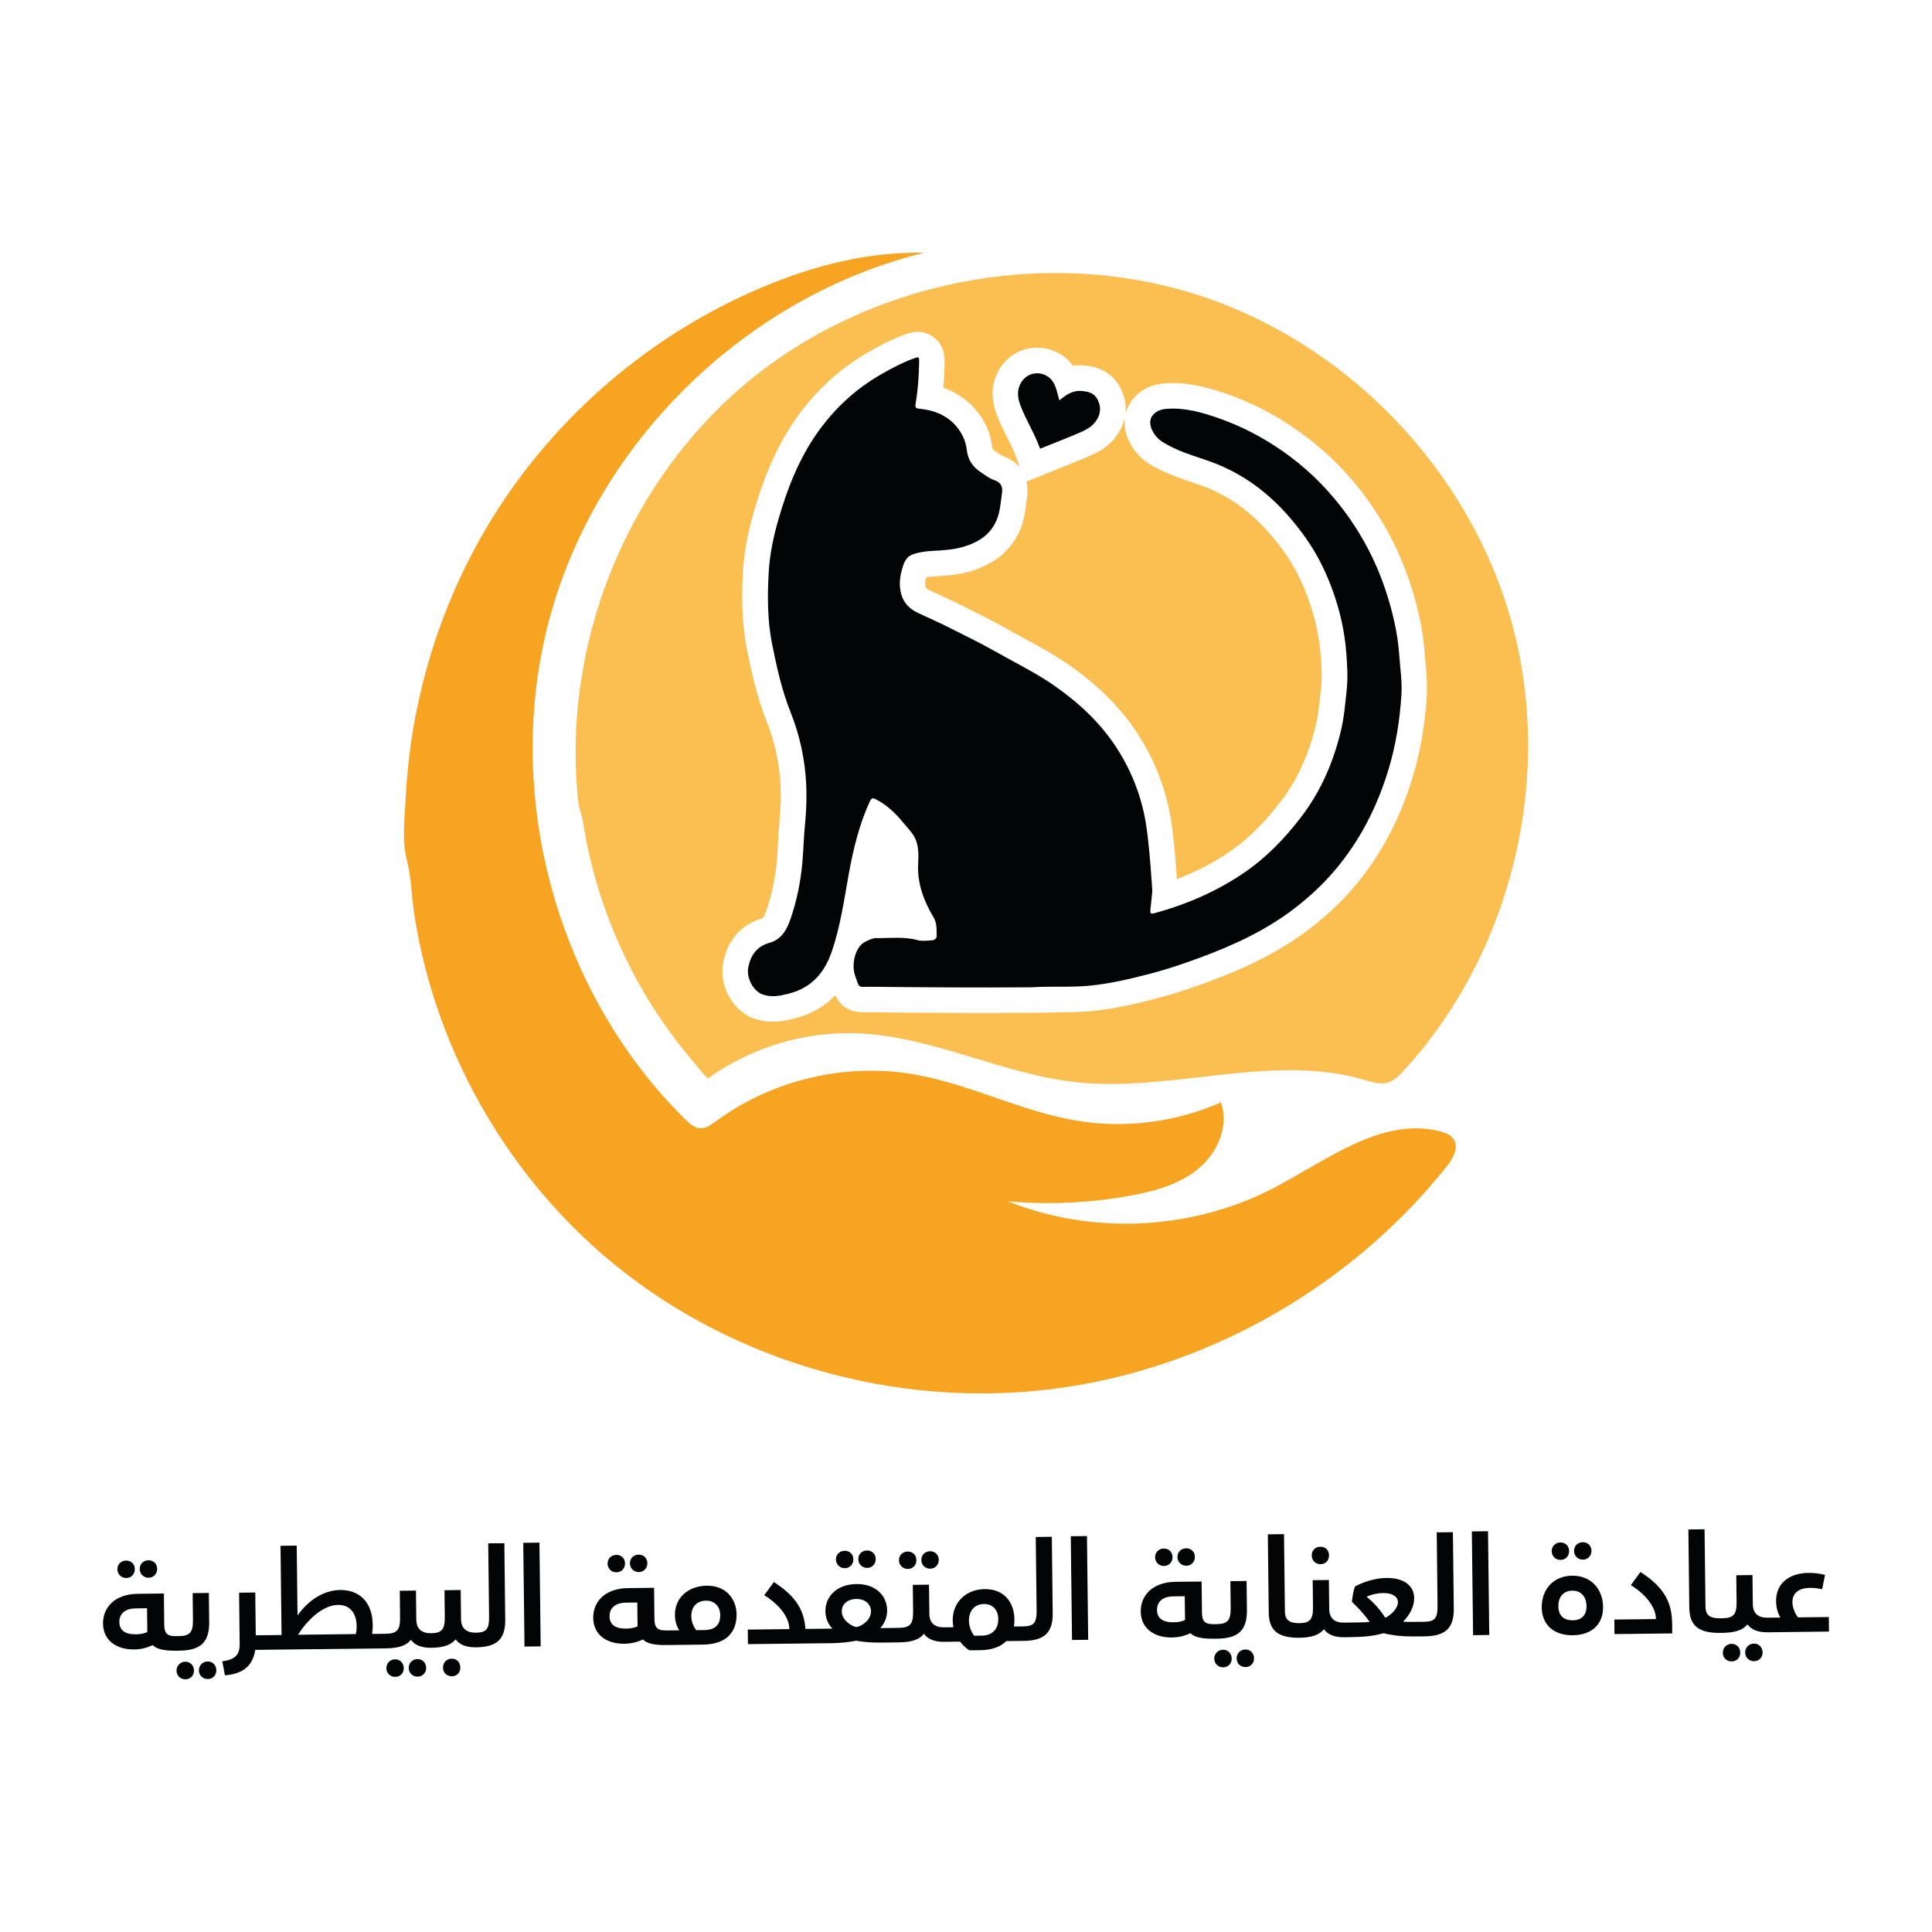 <?xml version="1.0" encoding="utf-8"?>
<!-- Generator: Adobe Illustrator 26.0.1, SVG Export Plug-In . SVG Version: 6.00 Build 0)  -->
<svg version="1.1" id="Layer_1" xmlns="http://www.w3.org/2000/svg" xmlns:xlink="http://www.w3.org/1999/xlink" x="0px" y="0px"
	 viewBox="0 0 400 400" style="enable-background:new 0 0 400 400;" xml:space="preserve">
<style type="text/css">
	.st0{fill:#FBBE51;}
	.st1{fill:#F7A422;}
	.st2{fill:#030405;}
</style>
<g>
	<g>
		<g>
			<path class="st0" d="M313.11,129.36c-8.59-31.85-34.22-58.57-65.7-68.47c-31.47-9.9-67.79-2.64-93.07,18.57
				c-2.22,1.88-4.38,3.85-6.41,5.94c-8.74,8.84-15.67,19.37-20.56,30.78c-4.89,11.42-7.7,23.73-8.14,36.13
				c-0.11,3.11-0.06,6.22,0.13,9.31c0.11,1.54,0.19,3.11,0.4,4.63c0.19,1.4,0.76,2.64,0.97,4.06c1.02,6.6,2.73,13.07,5.06,19.31
				c2.33,6.26,5.27,12.27,8.78,17.94c1.76,2.83,3.66,5.56,5.69,8.21c0.51,0.68,6.07,7.68,6.37,7.47c8.97-6.45,20.16-9.79,31.18-9.29
				c15.42,0.68,29.72,8.46,45.05,10.11c19.84,2.12,40.38-6.09,59.52-0.51c1.59,0.47,3.28,1.04,4.89,0.59c1.4-0.4,2.47-1.5,3.45-2.58
				c16.46-18,25.51-42.37,25.66-66.73C316.41,146.24,315.36,137.68,313.11,129.36z M295.39,144.15c-0.38,6.09-1.33,11.59-2.92,16.79
				c-2.43,8.04-6.11,15.17-10.91,21.22c-2.92,3.68-6.43,7.11-10.43,10.15c-5.65,4.31-12.14,7.72-21.07,11
				c-3,1.1-6.56,2.35-10.3,3.32c-4.34,1.14-8.99,2.28-14,2.73c-2.35,0.21-4.61,0.21-6.77,0.21h-0.17v0.06l-5.46,0.06
				c-9.69,0.06-19.92,0.04-33.23-0.11h-0.85c-3.62,0.15-5.35-1.48-6.37-3.51c-2.18,2.33-4.95,3.91-8.29,4.76
				c-1.18,0.32-2.75,0.7-4.59,0.7c-1.16,0-2.43-0.15-3.76-0.59c-4.57-1.52-7.55-6.94-6.51-11.84c0.97-4.61,3.83-7.8,8.08-8.97
				c0.11-0.04,0.38-0.32,0.85-1.67c1.1-3.19,1.82-6.64,2.16-10.26c0.11-1.33,0.19-2.67,0.25-4c0.08-1.44,0.17-2.9,0.3-4.34
				c0.23-2.62,0.32-4.95,0.21-7.13c-0.23-4.63-1.18-9.12-2.88-13.33c-2.01-5.01-3.13-10.17-4.1-15.04c-1.16-5.8-1.06-11.38-0.8-16.1
				c0.21-3.79,0.95-7.83,2.26-12.37c2.33-7.97,5.12-14.11,8.76-19.29c4-5.71,9.03-10.32,14.98-13.71c2.18-1.27,4.82-2.69,7.74-3.72
				c2.14-0.76,4.04-0.57,5.63,0.57c1.1,0.78,2.39,2.28,2.37,5.03c-0.02,1.95-0.11,3.79-0.27,5.52c4.67,1.61,7.25,4.78,8.65,7.42
				c0.78,1.5,1.29,3.19,1.48,4.91c0.02,0.25,0.04,0.4,0.57,0.76c0.23,0.15,0.47,0.3,0.7,0.47c0.3,0.19,0.68,0.47,0.82,0.53
				c1.52,0.49,2.73,1.33,3.62,2.41l-0.76-2.16c-0.47-1.29-1.14-2.64-1.86-4.08c-0.76-1.5-1.52-3.05-2.18-4.78
				c-1.27-3.38-1.1-6.49,0.51-9.24c1.63-2.81,4.55-4.5,7.78-4.55c3,0,5.77,1.33,7.53,3.74c0.68-0.11,1.44-0.13,2.22-0.06
				c1.33,0.11,5.39,0.47,7.53,4.55c1.02,1.9,1.35,3.89,1.06,5.84c0.21-1.14,0.68-2.2,1.35-3.13c1.61-2.14,3.93-3.34,6.94-3.55
				c4.65-0.34,8.86,0.85,12.71,2.18c5.16,1.8,9.96,4.27,14.66,7.57c4.93,3.43,9.33,7.61,13.05,12.39
				c4.53,5.8,7.97,12.25,10.26,19.23c1.73,5.25,2.73,10.09,3.05,14.76c0.04,0.72,0.11,1.44,0.19,2.16
				C295.35,139.73,295.54,141.84,295.39,144.15z"/>
			<path class="st1" d="M298.07,234.21c-12.22-3.05-23.59,6.23-34.8,11.97c-16.72,8.56-37.15,9.51-54.59,2.55l-0.02-0.01
				c8.47,0.75,17.04,0.35,25.41-1.18c5.04-0.92,10.18-2.34,14.11-5.63c3.93-3.28,6.33-8.85,4.59-13.67
				c-9.27,4.1-19.75,5.44-29.76,3.8c-11.58-1.9-22.26-7.63-33.82-9.61c-14.2-2.44-29.33,1.15-40.93,9.69
				c-0.99,0.73-2.08,1.54-3.31,1.47c-1.19-0.07-2.17-0.94-3.02-1.78c-26.9-26.46-38.03-67.87-28.02-104.24
				c10.01-36.38,40.76-66.26,77.41-75.23c-11.45-0.29-22.8,2.64-33.36,7.07c-22.97,9.62-42.81,26.54-55.94,47.7
				c-3.58,5.76-6.65,11.84-9.2,18.12c-3.4,8.38-5.86,17.14-7.34,26.07c-0.74,4.46-1.22,8.96-1.46,13.48
				c-0.21,4.11-0.85,9.17,0.19,13.19c0.95,3.67,0.99,7.57,1.57,11.34c0.62,4.03,1.45,8.02,2.5,11.96c2.1,7.88,5.03,15.54,8.72,22.81
				c7.33,14.48,17.65,27.48,30.24,37.74c24.92,20.31,58.34,29.71,90.25,25.81c31.91-3.9,61.94-20.95,82-46.08
				c1.3-1.63,2.61-3.89,1.49-5.65C300.35,234.93,299.18,234.49,298.07,234.21z"/>
			<path class="st2" d="M166.11,178.68c-0.36,3.94-1.14,7.77-2.41,11.49c-0.76,2.23-1.84,4.33-4.44,5.05
				c-2.51,0.69-3.8,2.48-4.32,4.95c-0.5,2.39,1.12,5.12,3,5.74c1.91,0.63,3.55,0.27,5.41-0.2c4.74-1.21,7.39-4.39,8.88-8.75
				c1.76-5.17,2.52-10.57,3.48-15.91c0.94-5.22,2.17-10.33,4.4-15.17c0.43-0.93,0.92-0.55,1.44-0.28c2.2,1.17,3.96,2.88,5.51,4.79
				c1.01,1.24,2.23,2.34,2.72,3.98c0.44,1.5,0.39,2.94,0.31,4.49c-0.21,4.01,1.17,7.68,3.19,11.07c0.76,1.27,0.6,2.53,0.65,3.82
				c0.02,0.52-0.42,0.89-0.93,0.92c-0.99,0.06-2.05,0.23-2.98-0.02c-2.85-0.78-5.73-0.39-8.6-0.43c-0.77-0.01-1.51,0.4-2.23,0.74
				c-2.3,1.07-2.86,4.97-2.21,6.84c1.04,3.01,0.53,2.47,3.25,2.5c11.04,0.12,22.08,0.19,33.12,0.11c0,0,0.2,0,0.19,0
				c3.92-0.27,7.84,0.05,11.77-0.31c4.5-0.41,8.83-1.46,13.15-2.59c3.32-0.87,6.57-1.99,9.8-3.17c7-2.57,13.73-5.66,19.69-10.22
				c3.54-2.71,6.75-5.77,9.5-9.25c4.61-5.81,7.83-12.36,10-19.48c1.55-5.09,2.37-10.28,2.7-15.57c0.17-2.66-0.25-5.31-0.43-7.96
				c-0.31-4.63-1.35-9.09-2.79-13.47c-2.11-6.41-5.23-12.27-9.4-17.61c-3.42-4.38-7.36-8.15-11.91-11.33
				c-4.15-2.9-8.57-5.22-13.37-6.89c-3.46-1.2-6.91-2.18-10.6-1.92c-1.18,0.08-2.29,0.39-3.09,1.46c-1.2,1.6,0.37,4.28,2,5.32
				c3.04,1.96,6.51,2.9,9.85,4.08c8.54,3.02,14.87,8.71,19.98,15.95c2.58,3.66,4.47,7.65,5.91,11.91c1.29,3.84,2.12,7.76,2.43,11.77
				c0.19,2.51,0.36,5.02,0.1,7.58c-0.31,2.92-0.54,5.84-1.23,8.68c-1.57,6.46-4.14,12.46-8.24,17.8
				c-3.36,4.38-7.11,8.29-11.67,11.42c-5.74,3.94-12.02,6.64-18.71,8.47c-0.71,0.19-0.87,0-0.81-0.61c0.12-1.28,0.26-2.55,0.39-3.82
				c0.01-0.11,0.01-0.24,0.01-0.24s-0.56-9.53-1.38-14.27c-0.96-5.55-2.99-10.63-6-15.3c-3.39-5.24-7.92-9.43-13.05-12.98
				c-3.88-2.68-8.12-4.73-12.21-7.06c-2.98-1.7-6.09-3.16-9.13-4.72c-2.15-1.11-4.43-2.08-6.64-3.13c-1.55-0.73-2.87-1.85-3.44-3.53
				c-0.61-1.78-0.51-3.65,0-5.43c0.36-1.25,0.72-2.64,2.21-3.19c1.36-0.5,2.8-0.68,4.21-0.75c2.14-0.11,4.28-0.23,6.32-0.84
				c3.11-0.93,5.73-2.54,6.98-5.79c0.65-1.69,0.74-3.46,1-5.21c0.2-1.36-0.09-2.33-1.61-2.82c-0.98-0.31-1.84-1.01-2.72-1.59
				c-1.67-1.09-2.72-2.55-2.94-4.63c-0.11-1.03-0.43-2.09-0.9-3c-1.83-3.5-4.94-5.12-8.74-5.53c-0.72-0.08-1.13-0.08-0.98-0.97
				c0.51-2.96,0.71-5.94,0.75-8.94c0.01-0.81-0.13-0.87-0.94-0.58c-2.42,0.86-4.67,2.05-6.89,3.32c-5.34,3.06-9.74,7.14-13.27,12.16
				c-3.79,5.4-6.17,11.46-7.99,17.74c-1.06,3.65-1.86,7.41-2.06,11.18c-0.27,4.92-0.28,9.85,0.7,14.76c0.96,4.8,2,9.55,3.82,14.11
				c1.93,4.83,3,9.86,3.25,15.04c0.12,2.62,0.02,5.24-0.22,7.87C166.41,173.12,166.36,175.91,166.11,178.68z"/>
			<path class="st2" d="M215.34,92.9c2.86-1.16,5.72-2.25,8.53-3.47c1.19-0.52,2.34-1.2,3.1-2.35c0.95-1.42,1.05-2.87,0.25-4.4
				c-0.71-1.35-1.88-1.61-3.3-1.73c-1.89-0.16-3.21,0.81-4.58,1.94c-0.43-1.32-0.58-2.63-1.27-3.74c-1.57-2.53-5.19-2.47-6.67,0.07
				c-0.93,1.59-0.72,3.14-0.13,4.72C212.43,87.01,214.24,89.8,215.34,92.9z"/>
		</g>
		<path class="st0" d="M273.54,142.18l-0.13,1.21c-0.25,2.41-0.49,4.67-0.99,6.77c-1.5,6.22-3.89,11.4-7.3,15.84
			c-3.41,4.44-6.75,7.72-10.47,10.28c-3.34,2.31-6.96,4.19-10.98,5.73c-0.21-3.17-0.68-9.14-1.31-12.75
			c-1.06-6.16-3.34-11.97-6.77-17.26c-3.47-5.39-8.21-10.13-14.47-14.47c-2.92-2.01-5.94-3.66-8.86-5.25
			c-1.25-0.68-2.5-1.35-3.74-2.05c-2.16-1.25-4.36-2.35-6.49-3.41c-0.95-0.47-1.9-0.95-2.83-1.44c-1.46-0.74-2.98-1.44-4.51-2.14
			c-0.76-0.36-1.54-0.7-2.31-1.06c-0.47-0.23-0.66-0.42-0.7-0.47c-0.19-0.57-0.17-1.27,0.08-2.2c0.44-0.08,0.97-0.15,1.63-0.17
			c2.28-0.13,4.89-0.27,7.55-1.06c5.2-1.57,8.69-4.57,10.41-8.95c0.74-1.92,0.95-3.7,1.14-5.29c0.04-0.36,0.11-0.72,0.15-1.08
			c0.17-1.16,0.11-2.24-0.13-3.24l7.23-2.92c2.09-0.83,4.17-1.67,6.22-2.56c2.41-1.04,4.17-2.43,5.39-4.27
			c0.8-1.21,1.33-2.48,1.57-3.76c-0.15,0.87-0.13,1.76,0.04,2.69c0.47,2.71,2.33,5.41,4.7,6.96c3,1.92,6.22,3,9.05,3.96
			c0.63,0.23,1.27,0.44,1.9,0.66c6.77,2.39,12.46,6.98,17.41,14.02c2.16,3.05,3.87,6.49,5.22,10.55c1.16,3.45,1.9,6.98,2.18,10.47
			C273.63,138.06,273.75,140.13,273.54,142.18z"/>
	</g>
	<g>
		<path class="st2" d="M30.8,326.65c0.99-0.01,1.75-0.81,1.74-1.84c-0.01-1.05-0.79-1.78-1.78-1.77c-1.08,0.01-1.84,0.76-1.83,1.81
			C28.94,325.88,29.72,326.67,30.8,326.65z"/>
		<path class="st2" d="M26.14,326.71c1.05-0.01,1.78-0.82,1.77-1.84c-0.01-1.05-0.76-1.78-1.81-1.77c-1.02,0.01-1.81,0.76-1.8,1.81
			C24.31,325.93,25.12,326.72,26.14,326.71z"/>
		<path class="st2" d="M36.54,341.76l0.59-0.01c4.29-0.05,6.23-1.6,6.18-5.95l-0.07-6l-3.35,0.04l0.06,5.54
			c0.03,2.53-0.61,3.33-2.89,3.36l-0.56,0.01c-1.9,0.02-2.48-0.54-2.5-2.44l-0.07-6.39l-5.4,0.06c-4.89,0.06-7.24,2.93-7.2,6.17
			c0.04,3.58,2.9,5.39,6.43,5.35c1.51-0.02,2.78-0.37,3.85-0.9C32.42,341.44,33.98,341.79,36.54,341.76L36.54,341.76L36.54,341.76
			C36.54,341.76,36.54,341.76,36.54,341.76L36.54,341.76z M28.18,338.37c-2.33,0.03-3.45-0.87-3.47-2.55
			c-0.02-1.82,1.33-2.8,3.35-2.82l2.38-0.03l0.06,4.92C29.97,338.17,29.09,338.35,28.18,338.37z"/>
		<path class="st2" d="M38.35,344.04c-1.02,0.01-1.81,0.82-1.8,1.87c0.01,1.02,0.82,1.78,1.84,1.77c1.05-0.01,1.78-0.79,1.77-1.81
			C40.16,344.82,39.41,344.03,38.35,344.04z"/>
		<path class="st2" d="M43.01,343.99c-1.08,0.01-1.84,0.81-1.83,1.87c0.01,1.02,0.79,1.78,1.87,1.77c0.99-0.01,1.75-0.79,1.74-1.81
			C44.79,344.76,44.01,343.98,43.01,343.99z"/>
		<path class="st2" d="M86.45,343.49c-1.08,0.01-1.84,0.81-1.83,1.87c0.01,1.02,0.79,1.78,1.87,1.77c0.99-0.01,1.75-0.79,1.74-1.81
			C88.22,344.26,87.44,343.48,86.45,343.49z"/>
		<path class="st2" d="M81.79,343.54c-1.02,0.01-1.81,0.82-1.8,1.87c0.01,1.02,0.82,1.78,1.84,1.77c1.05-0.01,1.78-0.79,1.77-1.81
			C83.58,344.32,82.84,343.53,81.79,343.54z"/>
		<path class="st2" d="M93.52,343.41c-1.08,0.01-1.81,0.81-1.8,1.87c0.01,1.02,0.76,1.78,1.84,1.77c1.08-0.01,1.75-0.79,1.74-1.81
			C95.29,344.18,94.6,343.39,93.52,343.41z"/>
		<path class="st2" d="M101.08,319.53l0.18,15.15c0.03,2.5-0.47,3.33-2.74,3.35c-1.9,0.02-3.05-0.84-3.07-2.83l-0.07-6l-3.35,0.04
			l0.06,5.54c0.03,2.61-0.64,3.33-2.83,3.36c-1.9,0.02-3.05-0.84-3.07-2.83l-0.07-6l-3.35,0.04l0.06,5.54
			c0.03,2.53-0.61,3.33-2.89,3.36l-0.57,0.01l0,0l-2.32,0.03c0.08-0.65,0.13-1.28,0.12-1.88c-0.05-4.29-2.36-7.27-6.79-7.22
			c-2.81,0.03-6.18,1.6-8.78,5.27l-0.17-14.46l-3.35,0.04l0.21,18.47l-2.44,0.03l0,0l-2.9,0.03l-0.1-8.86l-3.35,0.04l0.12,10.57
			c0.03,2.42-1.01,3.25-3.6,3.65l0.55,2.89c3.78-0.3,5.77-2,6.28-5.27l3.04-0.04l0,0l23.52-0.27l0,0l0.59-0.01
			c2.44-0.03,4.11-0.53,5.09-1.77c0.75,1.07,2.09,1.68,4.19,1.66l0,0c0,0,0,0,0,0c0,0,0,0,0,0l0,0c2.38-0.03,4.08-0.53,5.06-1.76
			c0.75,1.07,2.09,1.68,4.19,1.66l0,0c0,0,0,0,0,0c0,0,0,0,0,0l0,0c4.09-0.05,6.12-1.46,6.07-5.69l-0.18-15.86L101.08,319.53z
			 M73.66,338.32l-11.96,0.14c2.43-3.78,5.55-6.15,8.28-6.18c2.56-0.03,3.83,1.8,3.86,4.39C73.85,337.21,73.8,337.75,73.66,338.32z"
			/>
		
			<rect x="108.31" y="319.43" transform="matrix(1 -0.012 0.012 1 -3.808 1.293)" class="st2" width="3.35" height="21.48"/>
		<path class="st2" d="M132.29,325.48c0.99-0.01,1.75-0.81,1.74-1.84c-0.01-1.05-0.79-1.78-1.78-1.77
			c-1.08,0.01-1.84,0.76-1.83,1.81C130.43,324.71,131.21,325.49,132.29,325.48z"/>
		<path class="st2" d="M127.63,325.53c1.05-0.01,1.78-0.81,1.77-1.84c-0.01-1.05-0.76-1.78-1.81-1.77c-1.02,0.01-1.81,0.76-1.8,1.81
			C125.8,324.76,126.6,325.55,127.63,325.53z"/>
		<path class="st2" d="M146.32,328.3c-3.86,0.05-6.62,2.52-6.58,6.07c0.01,1.25,0.34,2.33,0.89,3.17l-2.64,0.03
			c-1.9,0.02-2.48-0.54-2.5-2.44l-0.07-6.39l-5.4,0.06c-4.89,0.06-7.24,2.93-7.2,6.17c0.04,3.58,2.9,5.39,6.43,5.35
			c1.51-0.02,2.78-0.37,3.85-0.89c0.8,0.84,2.37,1.19,4.92,1.16l0,0h0c0,0,0,0,0,0l0,0l7.5-0.09c5.63-0.06,7.01-3.38,6.98-6.27
			C152.47,331.13,150.39,328.26,146.32,328.3z M129.67,337.19c-2.33,0.03-3.45-0.87-3.47-2.55c-0.02-1.82,1.33-2.8,3.35-2.83
			l2.39-0.03l0.06,4.92C131.45,337,130.57,337.18,129.67,337.19z M145.86,337.49l-1.73,0.02c-0.55-0.76-0.99-1.72-1-2.86
			c-0.02-2.1,1.27-3.23,3.03-3.25c1.76-0.02,2.94,1.16,2.96,2.98C149.14,335.94,148.45,337.46,145.86,337.49z"/>
		<path class="st2" d="M174.91,324.68c1.05-0.01,1.78-0.82,1.77-1.84c-0.01-1.05-0.76-1.78-1.81-1.77c-1.02,0.01-1.81,0.76-1.8,1.81
			C173.09,323.9,173.89,324.69,174.91,324.68z"/>
		<path class="st2" d="M179.57,324.62c0.99-0.01,1.75-0.81,1.74-1.84c-0.01-1.05-0.79-1.78-1.78-1.77
			c-1.08,0.01-1.84,0.76-1.83,1.81C177.72,323.85,178.5,324.63,179.57,324.62z"/>
		<path class="st2" d="M187.96,324.84c1.05-0.01,1.78-0.82,1.77-1.84c-0.01-1.05-0.76-1.78-1.81-1.77c-1.02,0.01-1.81,0.76-1.8,1.81
			C186.13,324.06,186.93,324.85,187.96,324.84z"/>
		<path class="st2" d="M192.62,324.78c0.99-0.01,1.75-0.81,1.74-1.84c-0.01-1.05-0.79-1.78-1.78-1.77
			c-1.08,0.01-1.84,0.76-1.83,1.81C190.76,324.01,191.54,324.8,192.62,324.78z"/>
		<path class="st2" d="M214.44,318.22l0.18,15.15c0.03,2.5-0.47,3.33-2.75,3.36l0,0l-1.96,0.02c0.08-0.46,0.13-0.94,0.12-1.45
			c-0.04-3.52-2.12-6.34-6.15-6.29c-3.92,0.04-6.68,2.75-6.63,6.53c0.01,0.48,0.07,0.94,0.13,1.36l-1.9,0.02
			c-1.9,0.02-3.05-0.84-3.07-2.83l-0.07-6l-3.35,0.04l0.06,5.54c0.03,2.53-0.61,3.33-2.89,3.36l-0.57,0.01l0,0l-3.32,0.04
			c0.92-1.06,1.42-2.32,1.4-3.71c-0.03-2.93-2.31-5.46-6.37-5.41c-4.15,0.05-6.45,2.69-6.41,5.64c0.02,1.51,0.63,2.75,1.46,3.59
			l-3.47,0.04l0,0l-2.13,0.02c-0.24-3.52-1.64-6.6-6.53-9.7l-1.99,2.72c2.32,1.4,5.16,4.09,5.2,6.96l0,0.06l-8.61,0.1l0.03,3.01
			l14.07-0.16l0,0l3.38-0.04c1.79-0.02,3.63-0.24,4.96-0.51c1.25,0.24,3.07,0.42,5.18,0.39l3.18-0.04l0,0l0.59-0.01
			c2.44-0.03,4.11-0.53,5.09-1.77c0.75,1.07,2.09,1.68,4.19,1.66l0,0h0c0,0,0,0,0,0l0,0l3.27-0.04c0.52,0.68,1.15,1.26,1.9,1.8
			l2.39-0.03c2.36-0.03,4.14-0.73,5.29-1.88l3.55-0.04h0c4.09-0.05,6.11-1.47,6.06-5.7l-0.18-15.86L214.44,318.22z M177.3,336.87
			c-1.25-0.27-3-1.53-3.02-3.23c-0.02-1.53,1.22-2.57,3.01-2.59c1.82-0.02,3.02,1.05,3.04,2.52
			C180.35,335.38,178.49,336.68,177.3,336.87z M203.26,338.64l-1.56,0.02c-0.66-0.85-1.08-2.01-1.09-3.09
			c-0.02-2.1,1.18-3.45,3.11-3.48c1.9-0.02,2.94,1.36,2.96,3.09C206.71,337.29,205.45,338.62,203.26,338.64z"/>
		
			<rect x="221.66" y="318.12" transform="matrix(1 -0.012 0.012 1 -3.785 2.603)" class="st2" width="3.35" height="21.48"/>
		<path class="st2" d="M251.39,339.28l0.59-0.01c4.29-0.05,6.23-1.61,6.18-5.95l-0.07-6l-3.35,0.04l0.06,5.54
			c0.03,2.53-0.61,3.33-2.89,3.36l-0.56,0.01c-1.9,0.02-2.48-0.54-2.5-2.44l-0.07-6.39l-5.4,0.06c-4.89,0.06-7.24,2.93-7.2,6.17
			c0.04,3.58,2.9,5.39,6.43,5.35c1.51-0.02,2.78-0.37,3.86-0.89C247.27,338.96,248.83,339.31,251.39,339.28L251.39,339.28
			L251.39,339.28C251.39,339.28,251.39,339.28,251.39,339.28L251.39,339.28z M243.02,335.88c-2.33,0.03-3.45-0.87-3.47-2.55
			c-0.02-1.82,1.33-2.8,3.35-2.82l2.39-0.03l0.06,4.92C244.81,335.69,243.93,335.87,243.02,335.88z"/>
		<path class="st2" d="M240.99,324.22c1.05-0.01,1.78-0.81,1.77-1.84c-0.01-1.05-0.76-1.78-1.81-1.77c-1.02,0.01-1.81,0.76-1.8,1.81
			C239.16,323.45,239.96,324.24,240.99,324.22z"/>
		<path class="st2" d="M245.65,324.17c0.99-0.01,1.75-0.82,1.74-1.84c-0.01-1.05-0.79-1.78-1.78-1.77
			c-1.08,0.01-1.84,0.76-1.83,1.81C243.79,323.39,244.57,324.18,245.65,324.17z"/>
		<path class="st2" d="M257.86,341.51c-1.08,0.01-1.84,0.82-1.83,1.87c0.01,1.02,0.79,1.78,1.87,1.77c0.99-0.01,1.75-0.79,1.74-1.81
			C259.63,342.28,258.85,341.5,257.86,341.51z"/>
		<path class="st2" d="M253.2,341.56c-1.02,0.01-1.81,0.81-1.8,1.87c0.01,1.02,0.82,1.78,1.84,1.77c1.05-0.01,1.78-0.79,1.77-1.81
			C255,342.33,254.25,341.55,253.2,341.56z"/>
		<path class="st2" d="M273.42,323.85c1.08-0.01,1.75-0.82,1.74-1.84c-0.01-1.05-0.7-1.78-1.78-1.77c-1.08,0.01-1.81,0.76-1.8,1.81
			C271.6,323.07,272.34,323.86,273.42,323.85z"/>
		<path class="st2" d="M297.46,317.26l0.17,15.15c0.03,2.5-0.47,3.33-2.74,3.36l0,0l-2.5,0.03c-0.43,0.01-1.14-0.01-1.9-0.04
			c1.32-1.35,2.32-3.07,2.3-4.89c-0.03-2.7-2.29-4.21-5.76-4.17c-2.47,0.03-4.85,0.88-6.49,1.75c-0.3,0.77-0.52,2.02-0.65,3.19
			c1.21,1.12,2.56,2.58,3.69,4.16c-0.71,0.07-1.62,0.1-2.78,0.12l-2.53,0.03c-1.9,0.02-3.05-0.84-3.07-2.83l-0.07-6l-3.35,0.04
			l0.06,5.54c0.03,2.61-0.64,3.33-2.83,3.36c-2.07,0.02-2.96-0.7-2.98-2.35l-0.19-16.08l-3.35,0.04l0.19,16.17
			c0.04,3.58,1.71,5.29,6.37,5.24l0,0c0,0,0,0,0,0c0,0,0,0,0,0l0,0c2.38-0.03,4.08-0.53,5.06-1.77c0.75,1.07,2.09,1.68,4.19,1.66
			l0,0h0c0,0,0,0,0,0l0,0l1.02-0.01c2.98-0.03,5.03-0.23,7.15-0.82c1.8,0.46,3.99,0.69,6.23,0.67l2.22-0.02c0,0,0,0,0,0
			c4.09-0.05,6.11-1.47,6.07-5.7l-0.18-15.86L297.46,317.26z M286.82,334.95c-1.19-1.86-2.48-3.21-3.8-4.3l0.03-0.14
			c0.99-0.41,2.27-0.68,3.29-0.69c2.16-0.02,3.08,0.88,3.09,1.87C289.44,332.73,288.43,334.11,286.82,334.95z"/>
		
			<rect x="304.69" y="317.16" transform="matrix(1 -0.012 0.012 1 -3.768 3.562)" class="st2" width="3.35" height="21.48"/>
		<path class="st2" d="M327.76,322.91c0.99-0.01,1.75-0.82,1.74-1.84c-0.01-1.05-0.79-1.78-1.78-1.77
			c-1.08,0.01-1.84,0.76-1.83,1.81C325.9,322.13,326.68,322.92,327.76,322.91z"/>
		<path class="st2" d="M323.1,322.96c1.05-0.01,1.78-0.81,1.77-1.84c-0.01-1.05-0.76-1.78-1.81-1.77c-1.02,0.01-1.81,0.76-1.8,1.81
			C321.27,322.19,322.07,322.98,323.1,322.96z"/>
		<path class="st2" d="M325.49,326.23c-3.95,0.05-6.33,2.89-6.29,6.61c0.04,3.5,2.45,5.77,6.43,5.72c3.98-0.04,6.31-2.32,6.27-5.87
			C331.86,329.06,329.47,326.19,325.49,326.23z M325.66,335.47c-1.82,0.02-2.99-0.9-3.02-2.89c-0.02-1.9,0.99-3.23,2.89-3.25
			c1.85-0.02,2.91,1.28,2.94,3.21C328.49,334.5,327.33,335.45,325.66,335.47z"/>
		<path class="st2" d="M339.63,325.47l-1.98,2.72c2.32,1.39,5.16,4.09,5.19,6.96l0,0.06l-8.61,0.1l0.03,3.01l11.96-0.14l-0.02-1.9
			C346.16,332.27,345.04,328.9,339.63,325.47z"/>
		<path class="st2" d="M366,337.95l12.67-0.15l-0.03-3.01l-6.39,0.07c-0.52-0.7-1.13-1.83-1.15-3.14c-0.02-1.82,1.24-2.94,3.63-2.97
			c0.85-0.01,1.79,0.12,2.53,0.28l0.59-2.96c-1.08-0.27-2.14-0.43-3.41-0.42c-4.4,0.05-6.76,2.49-6.72,5.85
			c0.01,1.19,0.31,2.44,0.89,3.4l-2.64,0.03c-1.9,0.02-3.05-0.84-3.07-2.83l-0.07-6l-3.35,0.04l0.06,5.54
			c0.03,2.53-0.61,3.33-2.89,3.36l-0.57,0.01c-2.07,0.02-2.96-0.7-2.98-2.35l-0.19-16.08l-3.35,0.04l0.19,16.17
			c0.04,3.58,1.71,5.29,6.37,5.24l0,0h0c0,0,0,0,0,0l0,0l0.59-0.01c2.44-0.03,4.11-0.53,5.09-1.76
			C362.55,337.37,363.89,337.98,366,337.95L366,337.95L366,337.95C366,337.95,366,337.95,366,337.95L366,337.95z"/>
		<path class="st2" d="M363.15,340.29c-1.08,0.01-1.84,0.82-1.83,1.87c0.01,1.02,0.79,1.78,1.87,1.77c0.99-0.01,1.75-0.79,1.74-1.81
			C364.92,341.06,364.15,340.28,363.15,340.29z"/>
		<path class="st2" d="M358.49,340.34c-1.02,0.01-1.81,0.82-1.8,1.87c0.01,1.02,0.82,1.78,1.84,1.77c1.05-0.01,1.78-0.79,1.77-1.81
			C360.29,341.12,359.54,340.33,358.49,340.34z"/>
	</g>
</g>
</svg>
